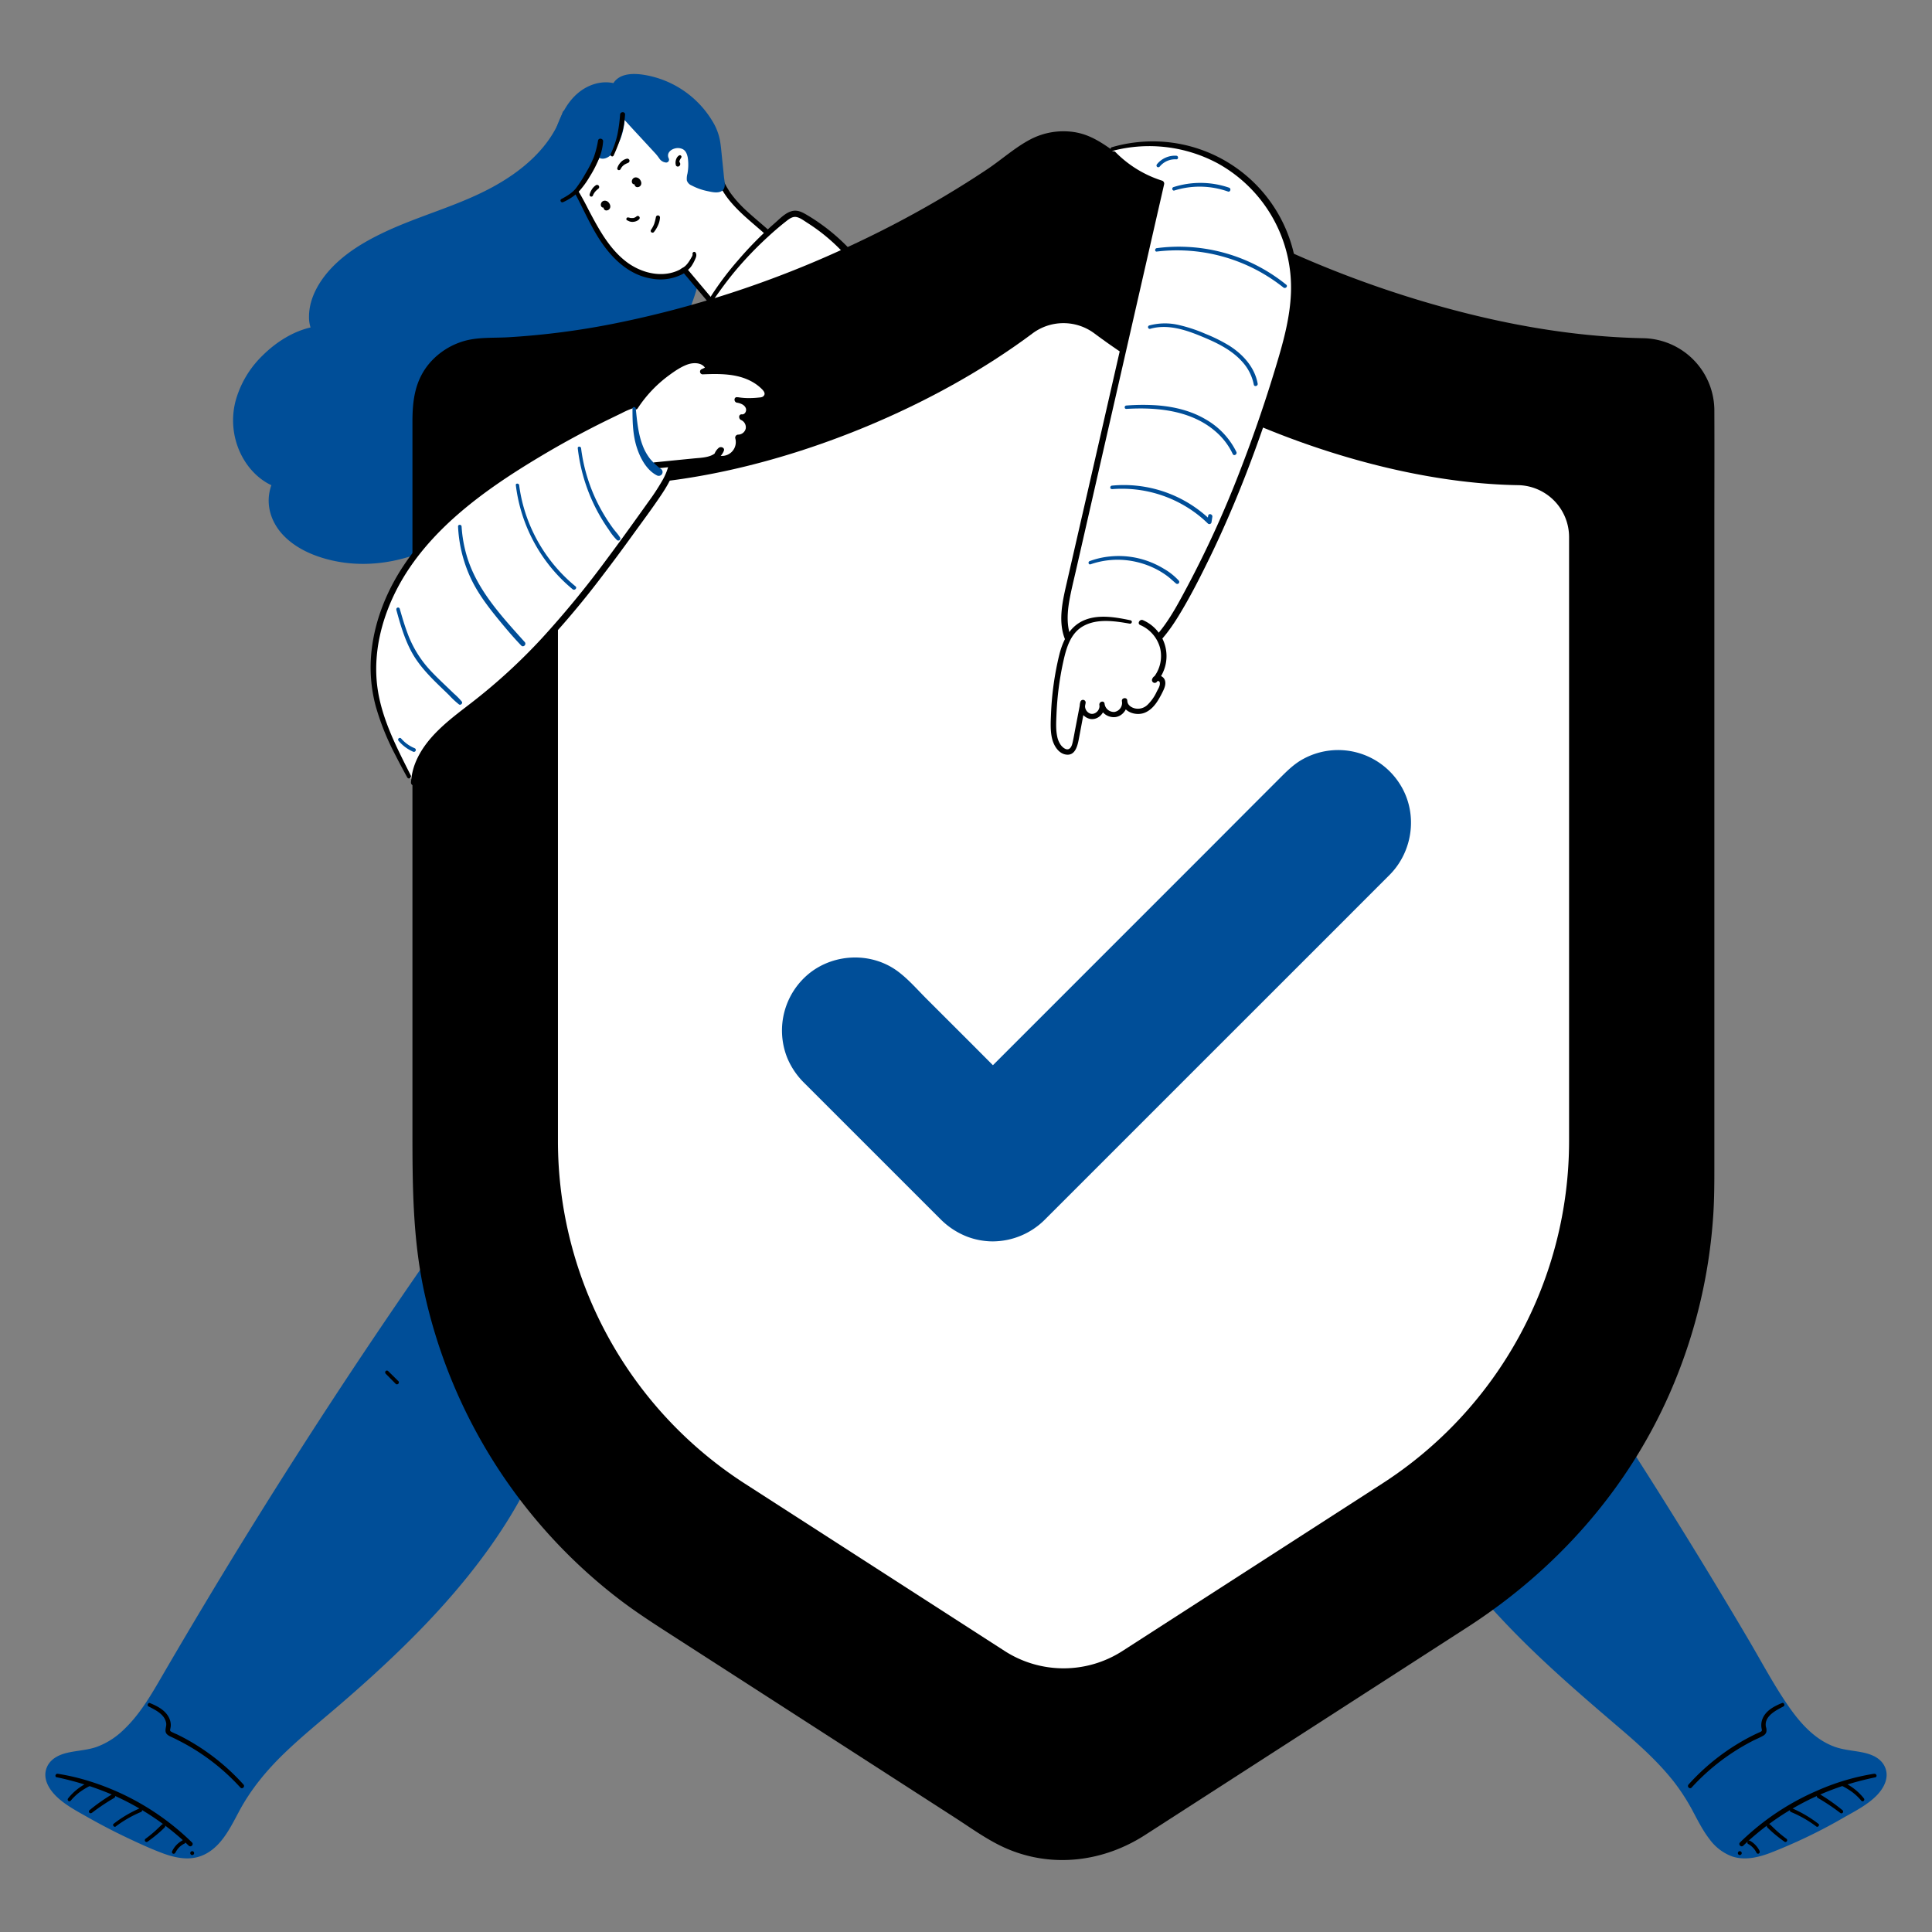 <svg viewBox="0 0 1000 1000" xmlns="http://www.w3.org/2000/svg"><rect x="0" y="0" width="1000" height="1000" fill="#808080" stroke="none"/><path d="M253.3 608.28Q162.4 734.93 84.17 870c-9.19 15.87-20.36 33.4-38.36 36.9-7.46 1.45-17.11 1.34-20.09 8.34-3.11 7.28 4.46 14.44 11.22 18.56a325.63 325.63 0 0 0 43.62 22.29c6.82 2.86 14.33 5.52 21.46 3.56 11.26-3.1 16.3-15.72 22-25.9 10.55-18.85 27.68-32.94 44.16-46.91 53.76-45.58 107.2-99.37 120.61-168.57" fill="#004e98" class="fill-18c4ff"></path><path d="M252.4 607.76q-25.87 35.93-50.76 72.56t-48.72 73.94q-23.76 37.17-46.43 75-11.43 19.05-22.6 38.26c-5.79 10-11.71 20.2-20.23 28.12A39.39 39.39 0 0 1 50 904.21c-5 1.74-10.33 1.85-15.44 3.1-4.53 1.1-8.88 3.39-10.52 8-1.94 5.48 1.37 10.85 5.2 14.56 4.77 4.6 10.91 7.74 16.63 11q9.52 5.37 19.4 10.09c6.33 3 12.75 6 19.35 8.43 6.15 2.23 13 3.65 19.39 1.28 10.07-3.75 15-14.26 19.74-23.12 6.12-11.43 14.26-21.26 23.58-30.23s19.32-17 29.06-25.4c9.44-8.14 18.72-16.46 27.72-25.08 18-17.19 34.9-35.57 49.33-55.86 14.09-19.79 25.8-41.48 32.82-64.81q2.58-8.58 4.3-17.38c.45-2.31-3.08-3.29-3.54-1-4.6 23.53-13.88 45.93-26.37 66.37-12.71 20.8-28.43 39.62-45.38 57.09-17.12 17.67-35.65 33.75-54.35 49.75-9.73 8.3-19.4 16.81-27.58 26.68A102.94 102.94 0 0 0 122.66 933c-2.61 4.67-4.91 9.51-7.82 14-2.75 4.25-6.21 8.34-11 10.4-6.31 2.74-13.22 1-19.35-1.33A276.08 276.08 0 0 1 46 937.38c-5.56-3.17-11.58-6.23-15.91-11.06-1.82-2-3.48-4.62-3.53-7.43a7.64 7.64 0 0 1 3.38-6.4c4-2.76 9.42-3 14-3.69a38.55 38.55 0 0 0 14.49-5.29c9.3-5.81 16.06-14.91 21.81-24 7.16-11.39 13.62-23.25 20.46-34.84q22.08-37.39 45.17-74.19t47.13-73q24-36 48.89-71.37 6.11-8.67 12.28-17.29c.78-1.09-1-2.13-1.8-1z" fill="#004e98" class="fill-18c4ff"></path><path d="M29.39 919.91a152.33 152.33 0 0 1 29 9.15 137 137 0 0 1 26.11 15.13 129.6 129.6 0 0 1 13.19 11.13c1.1 1.06 2.78-.61 1.68-1.68a132.22 132.22 0 0 0-52.58-31.53 111.38 111.38 0 0 0-16.9-4c-1.17-.18-1.72 1.57-.5 1.83z" fill="#000000" class="fill-000000"></path><path d="M36.56 932.07a29 29 0 0 1 4.56-4.37 36 36 0 0 1 5.45-3.32 1 1 0 0 0 .36-1.35 1 1 0 0 0-1.36-.36 28.78 28.78 0 0 0-10.28 8.13.93.93 0 0 0 0 1.27.91.91 0 0 0 1.27 0zM47.57 938.32a110.56 110.56 0 0 1 11.55-7.72 1.08 1.08 0 0 0-1.12-1.87A94.4 94.4 0 0 0 46.28 937a.91.91 0 0 0 0 1.28.93.93 0 0 0 1.29 0zM59.9 945.39a60 60 0 0 1 12.95-7.46 1 1 0 1 0-.77-1.83 61.56 61.56 0 0 0-13.27 7.9c-.79.62.28 2 1.09 1.41zM76.31 953.29q2.4-1.69 4.65-3.55a50.48 50.48 0 0 0 4.27-3.88 1 1 0 0 0-1.46-1.45c-1.35 1.29-2.67 2.61-4.08 3.84s-2.82 2.37-4.3 3.46a.94.94 0 0 0-.32 1.25.91.91 0 0 0 1.24.33zM90.7 959.1a11.72 11.72 0 0 1 .89-1.53l.24-.33c.15-.21-.11.14 0-.07L92 957c.19-.23.38-.45.59-.66s.4-.4.61-.59l.33-.28.16-.13c.21-.17-.15.11.07-.05a11 11 0 0 1 1.49-.94 1 1 0 1 0-1-1.64 12.18 12.18 0 0 0-5.13 5.47.91.91 0 0 0 .32 1.21.9.9 0 0 0 1.21-.31zM99.48 960.17a1 1 0 0 0 0-2 1 1 0 0 0 0 2zM76.9 883.24c3.66 1.93 8.35 4.06 9.11 8.64.32 1.92-1.15 4 .34 5.69a6.42 6.42 0 0 0 2.12 1.36c1.08.51 2.15 1 3.22 1.57a111.3 111.3 0 0 1 21.94 14.36 115 115 0 0 1 10.8 10.37c1 1.07 2.55-.51 1.58-1.58a113.36 113.36 0 0 0-20-17.55 112.19 112.19 0 0 0-11.37-6.87c-1-.53-2-1-3-1.52a31.83 31.83 0 0 1-3-1.38c-.65-.41-.65-.63-.52-1.36a13.72 13.72 0 0 0 .26-1.45 8.05 8.05 0 0 0-.34-3c-1.47-4.79-6.1-7.24-10.41-9-1-.42-1.69 1.25-.74 1.76z" fill="#000000" class="fill-000000"></path><path d="M746.7 608.28Q837.6 734.93 915.83 870c9.19 15.87 20.36 33.4 38.36 36.9 7.46 1.45 17.11 1.34 20.09 8.34 3.11 7.28-4.46 14.44-11.22 18.56a325.63 325.63 0 0 1-43.62 22.29c-6.82 2.86-14.33 5.52-21.46 3.56-11.26-3.1-16.3-15.72-22-25.9-10.55-18.85-27.68-32.94-44.16-46.91-53.76-45.58-107.2-99.37-120.61-168.57" fill="#004e98" class="fill-18c4ff"></path><path d="M745.8 608.81q25.26 35.33 49.55 71.32T843 752.78q23.2 36.51 45.47 73.61 11.18 18.63 22.07 37.4c5.89 10.14 11.53 20.58 19.29 29.45 7.13 8.15 15.89 14 26.71 15.63 4.56.71 10.11.94 13.92 3.85 5.07 3.88 2.8 10.08-.86 14-4.45 4.76-10.53 7.81-16.12 11q-9.36 5.32-19.07 10c-6.38 3.08-12.85 6.12-19.5 8.57-6.11 2.25-13 3.82-19.17.92-9.52-4.48-13.66-15.88-18.5-24.47-6.24-11.06-14.81-20.61-24-29.28s-19.06-16.6-28.6-24.87c-9.28-8-18.4-16.27-27.25-24.78-17.65-17-34.31-35.11-48.44-55.14-13.74-19.47-24.93-40.81-31.72-63.71q-2.5-8.46-4.18-17.12c-.46-2.32-4-1.34-3.54 1 4.69 24 14.46 46.53 27.22 67.28 13 21.08 29 40.19 46.2 57.88 17.53 18 36.51 34.3 55.57 50.6 9.94 8.49 19.75 17.3 27.87 27.6a106.53 106.53 0 0 1 10.12 15.8c2.54 4.77 5 9.63 8.34 13.93a25.32 25.32 0 0 0 11.6 8.91c6.45 2.22 13.37.64 19.56-1.67a274.33 274.33 0 0 0 38.71-18.62c5.69-3.22 11.79-6.35 16.45-11 3.81-3.82 6.81-9.22 4.62-14.64-1.83-4.52-6.29-6.62-10.78-7.66-5.14-1.18-10.45-1.33-15.45-3.15-10.57-3.84-18.34-12.9-24.48-21.94-7.49-11-13.76-22.88-20.53-34.33q-22.42-38-45.91-75.32t-48.21-74.27q-24.63-36.8-50.27-72.9-6.24-8.79-12.54-17.53c-.78-1.08-2.58 0-1.8 1z" fill="#004e98" class="fill-18c4ff"></path><path d="M970.11 918.08a119 119 0 0 0-29.59 8.78 131.6 131.6 0 0 0-26.79 15.53 134.89 134.89 0 0 0-13.1 11.25c-1.09 1.07.58 2.74 1.68 1.68a136.63 136.63 0 0 1 51.71-31 164.58 164.58 0 0 1 16.59-4.37c1.22-.26.68-2-.5-1.83z" fill="#000000" class="fill-000000"></path><path d="M964.71 930.8a28.78 28.78 0 0 0-10.28-8.13 1 1 0 0 0-1.36.36 1 1 0 0 0 .36 1.35 36 36 0 0 1 5.45 3.32 29 29 0 0 1 4.56 4.37.91.91 0 0 0 1.27 0 .93.93 0 0 0 0-1.27zM953.72 937a94.4 94.4 0 0 0-11.72-8.27 1.08 1.08 0 0 0-1.09 1.87 110.56 110.56 0 0 1 11.55 7.72.93.93 0 0 0 1.29 0 .91.91 0 0 0 0-1.28zM941.19 944a61.56 61.56 0 0 0-13.27-7.88 1 1 0 1 0-.77 1.83 60 60 0 0 1 13 7.46c.8.61 1.89-.79 1.09-1.41zM924.61 951.71c-1.48-1.09-2.92-2.25-4.3-3.46s-2.73-2.55-4.08-3.84a1 1 0 0 0-1.46 1.45 52.24 52.24 0 0 0 4.27 3.88q2.25 1.86 4.65 3.55a.91.91 0 0 0 1.24-.33.94.94 0 0 0-.32-1.25zM910.83 958.2a12.18 12.18 0 0 0-5.13-5.47 1 1 0 0 0-1 1.64 11 11 0 0 1 1.49.94c.14.1-.05 0 0 0l.15.13c.12.09.23.19.34.29s.44.4.64.61.39.41.57.63l.15.18.26.36a11.09 11.09 0 0 1 .89 1.53.88.88 0 0 0 1.21.31.92.92 0 0 0 .32-1.21zM900.52 960.17a1 1 0 0 0 0-2 1 1 0 0 0 0 2zM922.36 881.48c-3.86 1.6-8 3.68-9.86 7.64a9 9 0 0 0-.63 5.85c.12.6.2.87-.37 1.27a8.3 8.3 0 0 1-1.2.58c-1.09.49-2.17 1-3.24 1.54A112.95 112.95 0 0 0 874 923.65c-1 1.07.61 2.65 1.58 1.58a112.49 112.49 0 0 1 20-17.29 113.65 113.65 0 0 1 11.25-6.68c1.88-1 3.93-1.76 5.76-2.84a3.47 3.47 0 0 0 1.64-1.82 5.18 5.18 0 0 0-.2-2.81c-1-5.49 5.18-8.49 9.09-10.55.94-.5.28-2.19-.74-1.76z" fill="#000000" class="fill-000000"></path><path d="M292.1 58.22c-6.06 21-25.49 35.31-45.36 44.35s-41.47 14.5-60 26.11c-10.34 6.51-19.88 15.39-23.68 27-1.51 4.62-2 9.75-.36 14.31s5.94 8.36 10.8 8.5c3 .09 6.51-2.76 5-5.28a4.75 4.75 0 0 0-2.78-1.75c-9.63-3-20.18.5-28.68 5.92-12.91 8.24-23.07 21.75-24.51 37s7.37 31.66 21.91 36.49c3.21 1.07 7 1.48 9.72-.59s2.52-7.32-.77-8.11a5.83 5.83 0 0 0-4.07.88c-8.36 4.62-10.63 16.5-6.67 25.19s12.57 14.46 21.53 17.76c16 5.89 34 5.25 50.06-.43s30.17-16.16 41.4-29c8.81-10 16.25-23.65 12-36.29-2.41-.25-4.08 2.85-3.28 5.14s3.15 3.66 5.45 4.41c8.87 2.92 18.62-.71 26.41-5.86a71.56 71.56 0 0 0 31-49.53c-1.76 4.6 3.77 9.35 8.64 8.67s8.55-4.7 11.35-8.75c11.87-17.2 15.68-38.66 17.27-59.49 1.2-15.71 1.12-32.36-6.63-46.07s-25.53-22.9-39.78-16.18" fill="#004e98" class="fill-18c4ff"></path><path d="M291.27 58c-5.69 17.68-20.58 30.29-36.44 38.89-18.38 10-39 15-57.71 24.16-9 4.39-17.73 9.7-24.78 16.87-6.69 6.8-12.35 16-12.39 25.83a17.13 17.13 0 0 0 5.34 13c3.23 2.88 8.25 4.75 12.27 2.34a5.65 5.65 0 0 0 3.06-4.82c-.12-2.49-2.3-3.86-4.44-4.53a29.32 29.32 0 0 0-15.08-.33c-9.55 2.11-18.34 7.79-25.21 14.62a51.77 51.77 0 0 0-14 23.67 39.8 39.8 0 0 0 2 25.63c3.3 7.66 9.2 14.46 16.87 17.95 4 1.84 9.1 3.3 13.3 1.07a7.1 7.1 0 0 0 2.94-9.45c-2.53-4.45-8-2.17-11 .33a19.13 19.13 0 0 0-6.16 9.94c-2.26 8.51.58 17.13 6.44 23.49 6.59 7.14 16.1 11.24 25.41 13.38 20.86 4.8 42.85-.2 60.84-11.37a108.43 108.43 0 0 0 22.73-19c6.7-7.32 12.9-16 14.79-26a27.53 27.53 0 0 0-.74-13.84 1.78 1.78 0 0 0-1.66-1.26c-3.29-.15-5.52 3.23-5.15 6.27.44 3.6 3.91 5.72 7.06 6.72 7.51 2.39 15.6.33 22.42-3.12 12.82-6.49 23.29-18 29.73-30.73a72.14 72.14 0 0 0 7.2-22.8 1.72 1.72 0 0 0-3.31-.92c-2 5.79 4.15 11.14 9.63 10.93 6.56-.26 11.17-6.05 14.48-11.07 7.53-11.45 11.72-24.78 14.09-38.19 1.19-6.74 2-13.54 2.5-20.36a141.71 141.71 0 0 0 .36-21c-.89-12.88-4.61-26.23-14.24-35.37-9.3-8.82-23.08-13.45-35.21-7.84-2.1 1-.27 4.07 1.81 3.1 9.34-4.32 20.36-1 28.11 5 9.37 7.29 13.84 18.58 15.39 30.07 1.68 12.49.55 25.46-1 37.9S357 152 351.58 163.32a78.29 78.29 0 0 1-5.19 9.13 25.45 25.45 0 0 1-6.32 7.11c-2.35 1.63-5.23 2.56-7.95 1.27-2.25-1.07-4.15-3.33-3.27-5.9l-3.31-.92A69.83 69.83 0 0 1 311 208.07 69.12 69.12 0 0 1 297.52 221c-5.42 3.9-11.69 7.29-18.43 8-3.45.38-7.38.14-10.5-1.52-1.23-.65-2.71-1.73-2.76-3.26 0-1.06.6-2.29 1.76-2.24l-1.66-1.26c2.89 8.77-.09 17.82-4.71 25.41-4.75 7.87-11.32 14.63-18.22 20.56-14.31 12.25-32.14 20.62-51.12 21.59a67.75 67.75 0 0 1-28.83-4.6c-7.7-3.11-15.08-8.31-18.72-16-2.91-6.16-2.46-14.52 2-19.88 1.21-1.45 6.45-6.29 7.78-2.88a3.79 3.79 0 0 1-.52 3.49c-1.12 1.45-3.32 1.65-5 1.54-3.76-.24-7.53-2.19-10.56-4.32a30.6 30.6 0 0 1-7.79-8.09 36.06 36.06 0 0 1-6-21.79c.9-17.09 13.69-32.16 28.53-39.58a36.54 36.54 0 0 1 13.18-4 25.16 25.16 0 0 1 6.93.32c1 .2 4.43.62 4.28 2.1s-2.74 2.16-3.93 2.08a9.28 9.28 0 0 1-5.12-2.18c-3.55-2.93-4.8-7.44-4.56-11.9.47-8.74 5.83-16.83 11.85-22.84 6.53-6.5 14.5-11.36 22.69-15.46 17.28-8.65 36.1-13.72 53.4-22.34 14.77-7.36 29-17.72 37.11-32.47a49.1 49.1 0 0 0 4.39-11.09.86.86 0 0 0-1.66-.45z" fill="#004e98" class="fill-18c4ff"></path><path d="M293.48 91.33c5.57 8 9.43 17.06 14.16 25.6s10.6 16.81 18.94 21.88 19.58 6.31 27.7.9l16.56 19.69a81.51 81.51 0 0 0 33.94-25.65 5 5 0 0 0 1.31-2.73 5 5 0 0 0-1.61-3.32c-10.09-11.62-25-19.47-31.33-33.49-3.16-7-4.89-14.29-8.74-21-6.11-10.66-15.15-19.79-27.17-23.35C314.76 43.2 279.58 58 291 86.52" fill="#ffffff" class="fill-ffffff"></path><path d="M292.72 91.78c7 10.51 11.2 22.63 18.25 33.14 6.2 9.26 14.87 17.46 26.26 19.29A25 25 0 0 0 355 140.9l-1.67-.22 16.56 19.69a1.34 1.34 0 0 0 1.34.36 84 84 0 0 0 23.27-14.14A82 82 0 0 0 404 137c1.32-1.6 3.2-3.42 3.47-5.57s-1.24-3.87-2.59-5.38c-5.62-6.27-12.4-11.32-18.54-17a61.28 61.28 0 0 1-8.34-9.29 52.14 52.14 0 0 1-6-12.26 110.3 110.3 0 0 0-5.66-13.79A62 62 0 0 0 359 63a45.54 45.54 0 0 0-20.28-14.17c-11.59-3.81-25.29-2.07-35.91 3.76a30.63 30.63 0 0 0-12.41 11.86 24.63 24.63 0 0 0-2.12 17.35 36 36 0 0 0 1.61 5c.55 1.38 2.83.78 2.27-.63-2.19-5.54-2.94-11.64-.93-17.35a25.15 25.15 0 0 1 9.85-12.08A44.39 44.39 0 0 1 334 50.45c16.24 3.36 27.64 17.4 33.27 32.25 1.66 4.37 3.08 8.85 5.13 13.06a43.83 43.83 0 0 0 6.51 9.57c5.22 6 11.57 10.83 17.44 16.14 1.5 1.35 3 2.73 4.38 4.17s3.07 2.79 3.82 4.48-1.83 4.11-2.9 5.37a78.99 78.99 0 0 1-4.29 4.68 80.39 80.39 0 0 1-21 15.26q-2.87 1.44-5.83 2.64l1.34.36-16.57-19.69a1.36 1.36 0 0 0-1.66-.21c-9.14 5.95-21.09 3.28-29.33-2.95-9-6.83-14.48-17.14-19.66-26.94a158.09 158.09 0 0 0-10.35-17.76c-.65-.91-2.17-.06-1.53.9z" fill="#000000" class="fill-000000"></path><path d="M365.09 159.72a186 186 0 0 1 40.7-46.26c1.69-1.37 3.58-2.78 5.75-2.78a9.5 9.5 0 0 1 4.66 1.69 102.37 102.37 0 0 1 19.72 15.26c3.45 3.41 6.78 7.25 7.95 12S443.4 150 439 152.11" fill="#ffffff" class="fill-ffffff"></path><path d="M365.88 160.18c4.68-6.83 9.39-13.61 14.73-20a186.16 186.16 0 0 1 17.07-17.78c3-2.77 6.16-5.47 9.39-8 1.42-1.12 3.16-2.41 5.07-2.08s3.84 1.8 5.49 2.86A95.87 95.87 0 0 1 437 131.33c2.66 2.95 5.27 6.61 5.45 10.72.14 3.35-1.17 6.91-4.22 8.6-1.94 1.07-.24 3.8 1.7 2.91a10.93 10.93 0 0 0 5.95-8.34 16.63 16.63 0 0 0-2.37-11.29c-2.28-3.84-5.57-7-8.84-10.05a99.81 99.81 0 0 0-10.81-8.64q-2.83-2-5.81-3.75c-1.86-1.11-3.83-2.3-6.05-2.43-4.3-.24-7.92 3.77-10.9 6.36a186.46 186.46 0 0 0-19 19.2 155.38 155.38 0 0 0-17.72 24.64.91.91 0 0 0 1.58.92z" fill="#000000" class="fill-000000"></path><path d="M850.78 177.6c-49-.83-107.81-13.29-167.57-37.8-42.87-17.58-81-39.22-112.26-62.55a34.23 34.23 0 0 0-41 0c-31.25 23.33-69.39 45-112.26 62.55-59.76 24.51-118.53 37-167.57 37.8A34.37 34.37 0 0 0 216 211.83v399.65a269.65 269.65 0 0 0 123.58 226.64l171.88 110.76a71.94 71.94 0 0 0 78 0L761.3 838.12a269.65 269.65 0 0 0 123.57-226.64V211.83a34.37 34.37 0 0 0-34.09-34.23z" fill="#000000" class="fill-000000"></path><path d="M850.78 175.06c-37.76-.71-75.24-7.68-111.43-18.24a555.26 555.26 0 0 1-114-47.58 479 479 0 0 1-47.47-30c-7-5-13.44-9.65-22.19-10.92a37 37 0 0 0-22.42 3.86c-7.78 4.09-14.71 10.32-22 15.24Q499.91 95 488.11 102a538.54 538.54 0 0 1-52.17 27.15 536.45 536.45 0 0 1-118.79 38.48 400.82 400.82 0 0 1-54.36 6.95c-7.77.43-15.86-.19-23.37 2.17a37.36 37.36 0 0 0-16.78 10.86c-7.85 9-9.16 19.5-9.16 30.7v366.94c0 27.68.1 55 5.84 82.29a273.75 273.75 0 0 0 101.15 160.23c9.85 7.53 20.3 14.12 30.7 20.83l43.59 28.08 99.56 64.17c8.76 5.64 17.52 12.08 27.15 16.15 23.64 10 49.84 6.56 71.16-7.17l81.81-52.73 85-54.8c45.75-29.49 82.56-70.71 104.62-120.69a273.56 273.56 0 0 0 22.74-93c.57-8.87.55-17.74.55-26.62V274.27c0-20.45.08-40.9 0-61.35a37.52 37.52 0 0 0-36.62-37.86c-3.27-.11-3.26 5 0 5.07 16 .54 29.91 12.43 31.41 28.66.19 2 .14 4 .14 6v357.66c0 20 .74 40.22-.82 60.15a268.58 268.58 0 0 1-81.35 171.61c-23.83 22.87-52.4 39.62-80 57.41l-102.36 66-28.2 18.18c-23.57 15.15-53 16-76.85.93-22.22-14.06-44.21-28.49-66.32-42.73l-94.66-61c-11.23-7.24-22.42-14.44-32.87-22.81a268.19 268.19 0 0 1-63.34-73c-25-42.45-37-90.43-37-139.53V212.55A32.08 32.08 0 0 1 229 188.38a32.92 32.92 0 0 1 21.08-8.25c8.37-.28 16.71-.61 25.06-1.36a435.14 435.14 0 0 0 53.86-8.41 550.06 550.06 0 0 0 113.89-38.84 533.2 533.2 0 0 0 51-27.06q12-7.23 23.5-15.13c7.07-4.86 14-11.45 22.11-14.42a31.88 31.88 0 0 1 25.55 1.62c7.57 4 14.32 10 21.4 14.83a501.65 501.65 0 0 0 48.66 28.9 561.68 561.68 0 0 0 112.22 44.08c33.69 9.16 68.48 15.13 103.44 15.79 3.23.06 3.23-5.01.01-5.07z" fill="#000000" class="fill-000000"></path><path d="M785.42 251.11c-38.37-.65-84.35-10.4-131.1-29.57-33.54-13.76-63.38-30.69-87.83-48.94a26.79 26.79 0 0 0-32.1 0c-24.45 18.25-54.29 35.18-87.83 48.94-46.75 19.17-92.73 28.92-131.1 29.57a26.9 26.9 0 0 0-26.67 26.78v312.67a211 211 0 0 0 96.68 177.32L520 854.54a56.28 56.28 0 0 0 61 0l134.47-86.66a211 211 0 0 0 96.68-177.32V277.89a26.9 26.9 0 0 0-26.73-26.78z" fill="#ffffff" class="fill-ffffff"></path><g fill="#004e98" class="fill-18c4ff"><path d="M513.93 640A35.17 35.17 0 0 1 489 629.68l-71.47-71.47a35.26 35.26 0 1 1 49.86-49.86l46.54 46.54 153.8-153.79a35.25 35.25 0 0 1 49.85 49.9L538.86 629.68A35.17 35.17 0 0 1 513.93 640z"></path><path d="M513.93 637.47a33.07 33.07 0 0 1-23.14-9.59l-2.55-2.55-16-16-22.94-22.94-20.69-20.69c-3.08-3.08-6.17-6.14-9.24-9.24A32.74 32.74 0 0 1 454.86 503c7.21 2.91 12.26 8.7 17.62 14l21.84 21.85 16.94 16.93.88.88a2.57 2.57 0 0 0 3.58 0l6.07-6.06 16-16 22.94-22.95 26.58-26.58 27.29-27.28 24.65-24.65 19.08-19.08 10.23-10.23a38.53 38.53 0 0 1 5.79-4.95 32.72 32.72 0 0 1 41.26 50.44l-2.28 2.28-11.55 11.55-19 19-24.14 24.14-26.81 26.81-27.26 27.26-25.5 25.5-21.31 21.31L543 621.92c-2 2-3.95 4-5.94 5.94a33.1 33.1 0 0 1-23.16 9.61c-3.26 0-3.27 5.09 0 5.07a38.34 38.34 0 0 0 26.73-11.08l1.64-1.64 10.64-10.64 18.55-18.55 23.93-23.93 27-27 27.72-27.7 26-26 21.73-21.73L713 459.09c2.1-2.1 4.21-4.19 6.3-6.3 12.31-12.42 14.71-32.28 5.19-47.08a37.78 37.78 0 0 0-49.82-12.94c-5.05 2.7-8.88 6.66-12.86 10.63L647.22 418 625 440.28l-26.51 26.51-27.7 27.7-25.5 25.51-20.1 20.1-11.54 11.54-1.51 1.51h3.58l-12.92-12.97L479.59 517c-4.78-4.78-9.42-10.17-14.88-14.22-13.37-9.93-32.37-9.44-45.44.72a38.06 38.06 0 0 0-11.77 44.1 39.43 39.43 0 0 0 8.67 12.83l4.42 4.42 18.81 18.81 23.75 23.74 19 19 4.58 4.57a39.66 39.66 0 0 0 14 9.17 38 38 0 0 0 13.27 2.41c3.19.01 3.2-5.06-.07-5.08zM320.46 49.05a32.34 32.34 0 0 1-3.66 28.37 8.45 8.45 0 0 1-2.8 2.85 3.51 3.51 0 0 1-3.8-.1c-1.8-1.44-1-4.3-.1-6.42.82 3.88-1.19 7.75-3.28 11.13-3.15 5.1-6.69 10.06-11.36 13.82a7.47 7.47 0 0 1-3.86 1.91 5.53 5.53 0 0 1-4.94-2.9 13.16 13.16 0 0 1-1.48-5.8c-.58-8 1-16 3.44-23.54 2.16-6.67 5.15-13.3 10.22-18.15s12.56-7.65 19.28-5.62a8.81 8.81 0 0 1 5.76-4.47 19.34 19.34 0 0 1 7.47-.24 49.6 49.6 0 0 1 36 23.62 30 30 0 0 1 3.14 7 42.29 42.29 0 0 1 1.25 7.6l1.81 17.2a3.17 3.17 0 0 1-.13 1.68c-.51 1.07-2 1.22-3.15 1.14a29.25 29.25 0 0 1-11.8-3.4 3 3 0 0 1-1.47-1.38 3.56 3.56 0 0 1 0-1.86c.66-4 1.28-8.72-.28-12.62-2.81-7-15.26-3.07-11.82 3.84-2.41-.46-2-1.45-3.63-3.25L326.6 63.53c-2.32-2.52-4.7-5.15-5.74-8.4"></path><path d="M319.64 49.28a32.33 32.33 0 0 1-.2 20.12c-1.05 3.06-2.61 6.53-4.92 8.86-.91.9-3.11 2-3.87.31-.54-1.22.18-3 .66-4.12l-2.54-.33c.66 3.62-1.31 7.08-3.15 10a67.49 67.49 0 0 1-6 8.45 39.78 39.78 0 0 1-3.54 3.69c-1.15 1-2.53 2.41-4.09 2.79-3.78.93-5.12-4-5.37-6.76-.67-7.53.69-15.09 2.88-22.26 1.94-6.36 4.55-12.79 9.13-17.74 4.77-5.16 12.1-8.49 19.12-6.44a1.36 1.36 0 0 0 1.52-.62c2.64-5.18 9.51-4.51 14.3-3.62a47.47 47.47 0 0 1 13.15 4.54 48.15 48.15 0 0 1 20.18 19.72c2.87 5.36 3.2 11.2 3.83 17.13.33 3.12.64 6.23 1 9.34l.24 2c0 .39.4 1.79.07 2.14-.59.63-2.6.18-3.31.1a27.12 27.12 0 0 1-8-2.27c-.93-.43-2.52-.86-2.48-2 0-1.34.44-2.74.59-4.08.47-4.1.6-9.8-2.92-12.69a8.76 8.76 0 0 0-9.56-.6 6.29 6.29 0 0 0-2.78 8.57l1.64-2.14a2.15 2.15 0 0 1-1.71-1.21A24.23 24.23 0 0 0 341 77l-7-7.61-6.77-7.39c-2-2.18-4-4.45-5-7.29-.61-1.78-3.43-1-2.83.77a23.11 23.11 0 0 0 5 7.85c2.44 2.74 4.95 5.41 7.44 8.1l7.67 8.31a32.45 32.45 0 0 1 2 2.64 4.65 4.65 0 0 0 2.91 1.7 1.48 1.48 0 0 0 1.72-2.08c-1.25-2.63.89-4.61 3.33-5.19a5.77 5.77 0 0 1 3.9.39c1.65.86 2.25 2.57 2.6 4.3a24.56 24.56 0 0 1-.16 8.42 9.72 9.72 0 0 0-.3 3.47A4.19 4.19 0 0 0 358 96a30.58 30.58 0 0 0 8 2.88c2.26.48 5.46 1.3 7.58 0 2.44-1.51 1.33-5.23 1.12-7.54-.31-3.28-.67-6.56-1-9.83-.31-2.94-.53-5.9-1.05-8.8a29.15 29.15 0 0 0-3-8.44 50.81 50.81 0 0 0-36.75-25.6c-5.67-.83-12.94-.69-15.89 5.23l1.53-.62c-7.1-2-14.66.63-20 5.43-5.69 5.1-8.92 12.37-11.24 19.5-2.62 8.11-4.44 17-3.26 25.59.48 3.5 2.33 7.36 6.15 8.1s7.09-2.62 9.5-5.1a61.89 61.89 0 0 0 8.08-10.69c2.41-3.86 4.61-8.07 3.75-12.75a1.4 1.4 0 0 0-2.54-.33c-1.05 2.46-2.08 5.86.23 8 2.66 2.45 6.24.42 8.06-2a32.4 32.4 0 0 0 6.07-19 31.7 31.7 0 0 0-2-11.24c-.38-1-2-.62-1.65.45z"></path></g><path d="M351.51 80.46a3.62 3.62 0 0 0-1.06 1 5.21 5.21 0 0 0-.64 4 1 1 0 0 0 .48.62 1.17 1.17 0 0 0 .8.11 1.29 1.29 0 0 0 1-1.34 1.37 1.37 0 0 0-.37-.9 1.3 1.3 0 0 0-.88-.39 1 1 0 0 0-.7.29 1 1 0 0 0-.27.57 1 1 0 0 0 .71 1.08.73.73 0 0 1-.58-.5v-.3c0 .09 0 0 .07-.17s.16-.2.09-.13c.4-.18.51-.25.33-.2l1.28.72a4.48 4.48 0 0 1-.11-.5v.06-.12a2.18 2.18 0 0 1 0-.25 4.67 4.67 0 0 1 0-.52v.06-.12l.06-.27c0-.08 0-.16.07-.23s.11-.21.1-.26-.09.19 0 .06a1.17 1.17 0 0 0 .05-.11c0-.08.08-.16.13-.24a8.33 8.33 0 0 1 .55-.9.83.83 0 0 0-.13-1 .85.85 0 0 0-1-.13zM291.48 104.62a28.34 28.34 0 0 0 7.95-5.28 46.14 46.14 0 0 0 5.85-8 56.7 56.7 0 0 0 4.51-8.68 27.67 27.67 0 0 0 2.38-9.57c0-1.47-2.32-1.86-2.62-.36a49.65 49.65 0 0 1-2.26 8.8 60.09 60.09 0 0 1-4.23 8.26 66.16 66.16 0 0 1-5.06 7.8c-2 2.42-4.76 4-7.45 5.44-1 .58-.12 2.12.94 1.59zM317.61 80.49a75.16 75.16 0 0 0 3.92-10.29 44.36 44.36 0 0 0 2-10.9c.09-1.65-2.44-1.63-2.57 0a82.25 82.25 0 0 1-1.39 10.37 45.63 45.63 0 0 1-3.48 10c-.46 1 1 1.86 1.48.86zM313.21 106.53v.24c0-.12.05-.23.05-.36a2.5 2.5 0 0 0-.07-.41v.29a.43.43 0 0 1 0-.16v.29a1.21 1.21 0 0 1 0-.18l-.11.27a.72.72 0 0 1 .12-.21l-.18.24a.9.9 0 0 1 .19-.2l-.24.19a1.48 1.48 0 0 1 .21-.13l-.3.13.4-.16-.31.13.22-.06h-.34.19-.34a1.11 1.11 0 0 1 .3.08l-.32-.13a.92.92 0 0 1 .27.16l-.27-.21a1.64 1.64 0 0 1 .3.29l-.21-.27a2.87 2.87 0 0 1 .28.48l-.14-.33a2.39 2.39 0 0 1 .15.54l-.05-.38a1.93 1.93 0 0 1 0 .34l.05-.39a1 1 0 0 1-.05.18l.14-.34-.06.1.23-.29-.11.1.29-.23a.27.27 0 0 1-.1.06l.34-.14h-.14.39-.09.39-.44a1.09 1.09 0 0 0-.56.12l-.22.11a1.3 1.3 0 0 0-.67 1.16 1.48 1.48 0 0 0 1.11 1.44 1.53 1.53 0 0 0 .67 0 1.78 1.78 0 0 0 .5-.14 1.58 1.58 0 0 0 .42-.24 1.31 1.31 0 0 0 .25-.22 2.82 2.82 0 0 0 .29-.39 2.72 2.72 0 0 0 .19-.5 2.32 2.32 0 0 0 0-1.08 3.76 3.76 0 0 0-.25-.69 3.66 3.66 0 0 0-.57-.84 2.61 2.61 0 0 0-.78-.62 2.45 2.45 0 0 0-1.24-.3 2.1 2.1 0 0 0-1.33.53 2.36 2.36 0 0 0-.58.94 2.72 2.72 0 0 0-.1.57 1.75 1.75 0 0 0 .44 1.21 1.15 1.15 0 0 0 1.11.29l.22-.09a.79.79 0 0 0 .25-.23 1 1 0 0 0 .2-.56zM329.26 94.47v.25-.36a2.33 2.33 0 0 0-.07-.41v.28a.43.43 0 0 1 0-.16v.3a.78.78 0 0 1 .05-.18l-.11.27a.72.72 0 0 1 .12-.21l-.18.23a.86.86 0 0 1 .19-.19l-.25.19.22-.13-.3.13.4-.17-.31.13a.9.9 0 0 1 .22-.06h-.34.19-.35a1.09 1.09 0 0 1 .31.08l-.32-.14a1.75 1.75 0 0 1 .27.16l-.27-.21a2.13 2.13 0 0 1 .3.3l-.22-.28a2.43 2.43 0 0 1 .29.49l-.14-.33a2.39 2.39 0 0 1 .15.54l-.05-.38a1.82 1.82 0 0 1 0 .33l.05-.38a1.21 1.21 0 0 1-.05.18l.14-.35-.06.1.22-.29a.52.52 0 0 1-.1.11l.29-.23-.1.06.34-.14a.58.58 0 0 1-.14 0h.39a.14.14 0 0 1-.09 0l.38.06h-.05l-.38-.06a1.18 1.18 0 0 0-.56.13l-.23.1a1.33 1.33 0 0 0-.66 1.17 1.49 1.49 0 0 0 1.11 1.44 1.39 1.39 0 0 0 .67 0 1.48 1.48 0 0 0 .5-.13 1.51 1.51 0 0 0 .42-.25 2.52 2.52 0 0 0 .25-.21 2.14 2.14 0 0 0 .28-.39 2.25 2.25 0 0 0 .2-.51 2.46 2.46 0 0 0 0-1.08 3.29 3.29 0 0 0-.26-.68 3.16 3.16 0 0 0-.56-.84 2.61 2.61 0 0 0-.78-.62 2.56 2.56 0 0 0-1.24-.31 2 2 0 0 0-1.33.54 2.32 2.32 0 0 0-.58.93 2.28 2.28 0 0 0-.1.57 1.7 1.7 0 0 0 .07.55 1.58 1.58 0 0 0 .37.67 1.15 1.15 0 0 0 1.11.29l.22-.09a.72.72 0 0 0 .25-.24 1 1 0 0 0 .2-.55zM324.76 114.05a4.49 4.49 0 0 0 3 .78 5.39 5.39 0 0 0 1.54-.35 3.88 3.88 0 0 0 1.52-1 1 1 0 0 0 .08-1.32 1 1 0 0 0-1.29-.25 3 3 0 0 0-.4.31c-.11.09.14-.1 0 0l-.12.08a6.22 6.22 0 0 1-.56.32c-.12.06.17-.07 0 0l-.16.06c-.09 0-.19.06-.28.09l-.31.08h-.14a1.46 1.46 0 0 0-.29 0h-.64c-.15 0 0 0 0 0h-.14c-.21 0-.42-.07-.63-.13l-.27-.08h-.19a.87.87 0 0 0-1.17.3.89.89 0 0 0 .31 1.18zM338.42 120.17a14.92 14.92 0 0 0 2.13-3.47 11.26 11.26 0 0 0 1.06-4.13 1.07 1.07 0 0 0-2.1-.29 24.61 24.61 0 0 1-.9 3.6 14.29 14.29 0 0 1-1.68 3.14.93.93 0 0 0 .24 1.22 1 1 0 0 0 1.25-.07zM358.46 131.48c.19.68-.47 1.58-.78 2.14a22.44 22.44 0 0 1-1.44 2.28 11.59 11.59 0 0 1-1.59 1.81 11.19 11.19 0 0 1-2 1.35 1.23 1.23 0 0 0-.49 1.52 1.19 1.19 0 0 0 1.43.7 10.4 10.4 0 0 0 4.78-4.31 20.91 20.91 0 0 0 1.4-2.7c.49-1.11 1-2.3.31-3.46a.87.87 0 0 0-1.59.67zM306.87 101.19l.07-.16c0-.11-.1.21 0 0l.12-.27q.13-.27.3-.54a6.37 6.37 0 0 1 .35-.55l.17-.24c.07-.1-.14.18 0 0l.1-.12a8.94 8.94 0 0 1 .85-.89c.15-.14.3-.28.46-.41l.13-.11.16-.13.25-.21a1.1 1.1 0 0 0 .08-1.44 1.09 1.09 0 0 0-1.41-.28 6.92 6.92 0 0 0-2.15 2.19 9.14 9.14 0 0 0-1.16 2.59.91.91 0 0 0 .63 1.12.93.93 0 0 0 1.12-.63zM321.12 87.74a7.51 7.51 0 0 1 .73-1.26c.12-.17-.12.14 0 0l.12-.15c.08-.09.16-.19.25-.28s.35-.34.54-.5a.58.58 0 0 0 .12-.1c-.17.21-.09.07 0 0l.31-.22c.21-.13.42-.24.64-.36l.31-.16.17-.08c.21-.1-.26.1 0 0l.57-.23h-.07l.21-.08a1.14 1.14 0 0 0 .78-1.38 1.16 1.16 0 0 0-1.38-.79 6.07 6.07 0 0 0-3.13 1.85 7.51 7.51 0 0 0-1.78 3 .88.88 0 0 0 .51 1 .87.87 0 0 0 1.1-.36z" fill="#000000" class="fill-000000"></path><path d="M211.69 401.86c-7.49-14.21-15.09-28.75-17.55-44.61-3.73-24 4.92-48.71 19.32-68.24s34.13-34.49 54.59-47.55a463.57 463.57 0 0 1 56-30.52c2.46-1.14 5.15-2.27 7.81-1.73 3 .61 5.07 3.12 7 5.47 4.17 5.2 8.48 10.73 9.52 17.32 1.56 9.86-4.53 19.14-10.32 27.27-26.8 37.59-54.14 75.76-90.67 104-14.51 11.21-31.92 23.39-33 41.69" fill="#ffffff" class="fill-ffffff"></path><path d="M212.6 401.33c-7.9-15.67-16.33-31.71-17.67-49.53-1.23-16.52 3.21-33 10.88-47.59 7.79-14.78 19-27.41 31.56-38.3 12.94-11.2 27.33-20.67 42-29.46q11.85-7.11 24.12-13.51 6.07-3.18 12.24-6.17 3.09-1.5 6.19-3a40.67 40.67 0 0 1 6.42-2.72 6.25 6.25 0 0 1 5.5.86 19.47 19.47 0 0 1 3.76 3.93 59.38 59.38 0 0 1 6.89 10 20.33 20.33 0 0 1 2.25 11.78 31.46 31.46 0 0 1-4.13 11.46 113.77 113.77 0 0 1-7.07 10.75c-2.45 3.44-4.91 6.89-7.38 10.32q-7.47 10.43-15.14 20.7a497.49 497.49 0 0 1-32.52 39.48 296.72 296.72 0 0 1-37 33.82c-11 8.48-23.38 17.56-28.63 31a32.64 32.64 0 0 0-2.14 9.8c-.14 2.1 3.14 2.09 3.27 0 1-14.8 13.21-25.42 24.05-34 6.3-5 12.72-9.73 18.79-15 6.59-5.68 12.9-11.69 19-17.94a453.88 453.88 0 0 0 33.78-39.75q8-10.44 15.68-21.12c5.12-7.07 10.37-14.09 15.22-21.36 4.62-6.94 8.8-15 7.63-23.64a28.14 28.14 0 0 0-4.62-11.48 67 67 0 0 0-7.53-9.72c-3.06-3.16-6.87-4.39-11.14-3a55.25 55.25 0 0 0-6.38 2.75q-3.11 1.45-6.19 2.94-12.75 6.19-25.11 13.18A368.8 368.8 0 0 0 244 256.25c-13.41 10.41-25.8 22.42-35.19 36.64-9.29 14-15.59 30.29-16.79 47.16a77.73 77.73 0 0 0 2.47 25.54 130.89 130.89 0 0 0 10.1 25.12c2 3.94 4.07 7.82 6.2 11.68.66 1.2 2.43.14 1.82-1.06z" fill="#000000" class="fill-000000"></path><path d="M329.19 211a64.82 64.82 0 0 1 22-21.54c2.57-1.52 5.37-2.89 8.35-2.94s6.18 1.58 7.09 4.42l-2.94 1.42c6.73-.28 13.6-.39 20.08 1.45a26 26 0 0 1 12.6 7.73 3.33 3.33 0 0 1-2.1 5.42 43 43 0 0 1-12.72 0c2.46.29 5 1.56 5.89 3.87s-1 5.47-3.42 5.12a5.44 5.44 0 0 1-1.93 10.54 8.62 8.62 0 0 1-11.19 10.54 5.74 5.74 0 0 1 2.21-4.13c-1.5 4.08-6.66 5.15-11 5.6l-23.25 2.42" fill="#ffffff" class="fill-ffffff"></path><path d="M330 211.46a66 66 0 0 1 16.1-17.07c3.07-2.26 6.49-4.65 10.14-5.87 3.1-1 7.81-.88 9.13 2.8l.63-1.56-3 1.42a1.39 1.39 0 0 0 .7 2.58c8.81-.36 18.25-.5 26.1 4.13a22.36 22.36 0 0 1 4.79 3.75c.93 1 1.75 2.26.57 3.41-.7.69-1.84.66-2.75.76-1.1.12-2.2.19-3.31.22a35 35 0 0 1-7.16-.43l-.76 2.75c1.82.31 4.08 1 4.84 2.9.56 1.38-.38 3.36-2 3.22-1.84-.17-1.83 2.37-.4 2.95a4.11 4.11 0 0 1 2.37 4.4 4.06 4.06 0 0 1-3.9 3.14 1.57 1.57 0 0 0-1.49 2 7.16 7.16 0 0 1-9.29 8.62l1.16 1.51a4.51 4.51 0 0 1 1.75-3l-2.64-1.54c-1.72 4.35-8.6 4.34-12.41 4.73q-10.17 1-20.27 2.02c-2.08.21-2.09 3.5 0 3.28 7.58-.83 15.17-1.61 22.76-2.42 5-.53 10.91-1.55 13-6.82.64-1.62-1.57-2.42-2.64-1.53a7.56 7.56 0 0 0-2.67 5.24 1.59 1.59 0 0 0 1.16 1.52 10.18 10.18 0 0 0 13.11-12.47l-1.5 2a7 7 0 0 0 2.33-13.54l-.4 2.95c3.28.28 5.57-3.26 5-6.27-.63-3.51-4.27-5.31-7.5-5.65-1.83-.19-1.8 2.65 0 2.85a42.56 42.56 0 0 0 13.09-.09 4.78 4.78 0 0 0 3.51-6.51 12 12 0 0 0-3.51-3.9 27.65 27.65 0 0 0-4.69-3.11 34.8 34.8 0 0 0-11.5-3.46 83.66 83.66 0 0 0-14.76-.34l.7 2.58 2.94-1.42a1.38 1.38 0 0 0 .64-1.56 8.3 8.3 0 0 0-6.5-5.27c-3.54-.62-7 .77-10 2.49a62.32 62.32 0 0 0-16.06 13.12 67.45 67.45 0 0 0-7 9.64c-.59 1 .91 1.84 1.52.89z" fill="#000000" class="fill-000000"></path><g fill="#004e98" class="fill-18c4ff"><path d="M327.37 211.53c0 6.85.16 13.82 2.34 20.4 1.78 5.36 5 11.43 10.28 14.12a2 2 0 0 0 2.55-.51 2 2 0 0 0-.15-2.6 31.93 31.93 0 0 1-5.89-5.43 26.27 26.27 0 0 1-3.89-7c-2.3-6.05-2.88-12.62-3.53-19-.1-1.08-1.72-1.13-1.71 0zM299.05 232a90.94 90.94 0 0 0 12.49 36.73q1.74 2.88 3.68 5.61a30 30 0 0 0 4.07 5.16 1.06 1.06 0 0 0 1.66-1.28c-1.07-1.77-2.6-3.32-3.82-5s-2.41-3.44-3.52-5.22a89.63 89.63 0 0 1-6-11.29 88.15 88.15 0 0 1-6.84-24.71c-.14-1.08-1.84-1.1-1.72 0zM267 251.18a83.2 83.2 0 0 0 19.39 44 81.47 81.47 0 0 0 10 9.81c1 .86 2.55-.64 1.49-1.5a81.87 81.87 0 0 1-26.27-39.07 80.21 80.21 0 0 1-2.89-13.28c-.14-1.09-1.88-1.11-1.74 0zM237.09 272.55a71.17 71.17 0 0 0 6.24 26c3.86 8.53 9.6 15.93 15.52 23.11 3.51 4.25 7.1 8.49 10.93 12.46 1.15 1.19 2.9-.59 1.81-1.81-12.11-13.51-25-27.24-30.14-45.09a68.45 68.45 0 0 1-2.53-14.7c-.08-1.16-1.88-1.17-1.83 0zM205.11 315.53c2 7.36 4.14 14.8 7.75 21.59s9 12.44 14.56 17.84l5 4.83a43.51 43.51 0 0 0 5.16 4.82c.84.6 2.1-.61 1.46-1.46a35.79 35.79 0 0 0-4.1-4.16l-4.54-4.36c-2.69-2.58-5.39-5.15-7.91-7.89a57.19 57.19 0 0 1-11.69-19.34c-1.5-4-2.71-8.2-3.91-12.35a.9.9 0 0 0-1.73.48zM206.29 383.43a20.49 20.49 0 0 0 7.46 5.61 1 1 0 0 0 1.4-.47 1 1 0 0 0-.64-1.34 18.79 18.79 0 0 1-6.95-5.07.9.9 0 0 0-1.27 1.27z"></path></g><path d="m199.61 711 5 5.06a1 1 0 1 0 1.38-1.38l-5.07-5a.94.94 0 0 0-1.31 0 1 1 0 0 0 0 1.31z" fill="#000000" class="fill-000000"></path><path d="M575.58 77.17A74.09 74.09 0 0 1 669.91 145c.74 15.83-3.6 31.42-8.26 46.57-12.71 41.31-28.2 81.93-49.26 119.66-6.06 10.86-13 21.93-23.88 28s-26.55 5.28-33.61-5c-6-8.72-3.89-20.44-1.53-30.77Q577.2 199.25 601 95a59.61 59.61 0 0 1-24.76-15.19" fill="#ffffff" class="fill-ffffff"></path><path d="M575.84 78.09a75 75 0 0 1 54.43 6.45A73.44 73.44 0 0 1 668.18 152c-.47 11-3.11 21.83-6.2 32.39-6 20.49-12.91 40.75-20.67 60.64a540.08 540.08 0 0 1-26.49 58.05c-8 14.89-17.59 34.37-35.94 37.82-7.1 1.34-15.32.06-20.61-5.18-6.55-6.48-6.24-16.46-4.77-24.87.89-5.05 2.14-10 3.28-15l3.85-16.85 7.62-33.4 15.31-67.06 15.25-66.8q1.88-8.16 3.73-16.32a1.61 1.61 0 0 0-1.1-1.93 58.59 58.59 0 0 1-24.07-14.77c-1.41-1.43-3.61.78-2.2 2.21a62.18 62.18 0 0 0 25.44 15.59l-1.1-1.93q-7.87 34.41-15.74 68.83L568 232.47l-15.77 68.83c-2.08 9.08-4.53 19.18-1.46 28.32a22.13 22.13 0 0 0 17.53 14.71 32.43 32.43 0 0 0 23.24-4.88c8-5.19 13.78-12.93 18.67-20.95 5.5-9 10.36-18.48 15-27.95 4.88-9.9 9.4-20 13.66-30.14 8.48-20.25 15.82-41 22.42-61.88 6.46-20.51 13.17-42 9.14-63.69a74.94 74.94 0 0 0-81.53-61.26 74 74 0 0 0-13.6 2.68 1 1 0 0 0 .51 1.83z" fill="#000000" class="fill-000000"></path><path d="M585 321.91c-9.58-1.84-20.72-3.26-28 3.21-4.54 4-6.42 10.2-7.76 16.11a157.55 157.55 0 0 0-3.89 33.66c0 4.86.5 10.43 4.43 13.29a4.48 4.48 0 0 0 3.45 1c2.3-.5 3.16-3.26 3.59-5.57l3.81-20a5.18 5.18 0 1 0 9.8 1 5.94 5.94 0 1 0 11.72-1.79c.09 4.48 6.21 6.69 10.25 4.76s6.31-6.22 8.3-10.23c.76-1.54 1.54-3.32.89-4.91s-3.51-1.94-3.86-.26a18.86 18.86 0 0 0-6.78-29.89" fill="#ffffff" class="fill-ffffff"></path><path d="M585.21 321.07c-7.59-1.57-16.21-3.16-23.66-.19-7.88 3.14-11.47 10.67-13.37 18.46a155.63 155.63 0 0 0-4.18 30.22c-.17 4.21-.44 8.62.56 12.76.85 3.54 3.26 7.67 7.21 8.25 5.15.76 6.13-5.4 6.82-9.06l3.31-17.57a1.38 1.38 0 0 0-2.66-.73 6.82 6.82 0 0 0 5.2 8.94c4.43.61 8-3.77 7.27-8-.33-1.78-2.91-1-2.68.74a7.57 7.57 0 0 0 8.51 6.24c4.05-.69 6.56-4.87 5.9-8.77-.26-1.55-2.82-1.19-2.75.37.28 5.86 7.48 8.2 12.23 6 3-1.37 5.15-4 6.8-6.79a50.31 50.31 0 0 0 2.43-4.59c.75-1.62 1.38-3.43.81-5.22-.91-2.9-5.67-3.77-6.66-.46a1.43 1.43 0 0 0 2.38 1.39 20.3 20.3 0 0 0-7.06-32.06c-1.69-.74-3.17 1.77-1.46 2.51a18 18 0 0 1 10.27 11.79 17.75 17.75 0 0 1-3.77 15.84l2.39 1.39c0-.11.29-.09.56 0a.92.92 0 0 1 .71.89c.23 1.53-.91 3.23-1.58 4.54a22.66 22.66 0 0 1-4.81 6.87 7.15 7.15 0 0 1-6.43 1.85c-1.93-.45-3.9-1.71-4-3.88l-2.75.38a4.77 4.77 0 0 1-3.91 5.32 4.85 4.85 0 0 1-5.12-4.28l-2.68.74c.45 2.41-2 5-4.47 4.48a4.1 4.1 0 0 1-2.66-5.45l-2.66-.73-2.67 13.9c-.42 2.19-.79 4.39-1.27 6.57-.28 1.28-.65 3.09-1.86 3.83-1.58 1-3.53-.8-4.42-2a11.4 11.4 0 0 1-1.84-4.47c-.78-3.73-.5-7.71-.35-11.48a156.28 156.28 0 0 1 3.54-27.25c1.55-7 3.72-14.73 10.51-18.4 7.18-3.89 16.2-2.5 23.86-1.16 1.09.19 1.57-1.45.47-1.68z" fill="#000000" class="fill-000000"></path><g fill="#004e98" class="fill-18c4ff"><path d="M564.48 292.08a42.78 42.78 0 0 1 23.52-1.27 43.62 43.62 0 0 1 11 4.07 41.66 41.66 0 0 1 5 3.15c1.64 1.2 3.06 2.61 4.61 3.91a1 1 0 0 0 1.47-1.47 32.41 32.41 0 0 0-7.62-6.05 46.08 46.08 0 0 0-8.63-4.1 44.67 44.67 0 0 0-19.08-2.32 41.93 41.93 0 0 0-10.75 2.43c-1 .38-.6 2 .45 1.65zM575.53 253.19a64 64 0 0 1 40.21 10.2 60.69 60.69 0 0 1 9.43 7.56 1.13 1.13 0 0 0 1.88-.5l.46-2.93c.23-1.41-1.93-2-2.16-.6l-.47 2.94 1.88-.5a64.59 64.59 0 0 0-38.85-18 63.22 63.22 0 0 0-12.38 0c-1.12.12-1.14 1.87 0 1.77zM583 211.65c16.67-1 35 .93 47.62 13a34.65 34.65 0 0 1 7.45 10.35c.59 1.26 2.46.16 1.87-1.1a39.37 39.37 0 0 0-15.75-16.76c-7.56-4.5-16.25-6.61-25-7.31a105.69 105.69 0 0 0-16.21.07c-1.11.08-1.13 1.81 0 1.74zM595.31 170.2c8.82-2.53 17.93.36 26.11 3.72 7.79 3.19 15.84 6.91 21.54 13.3a24.48 24.48 0 0 1 6 11.85c.24 1.33 2.28.77 2-.56-1.53-8.44-7.66-15.15-14.71-19.6a82.31 82.31 0 0 0-12.25-6.09 78.23 78.23 0 0 0-13.76-4.58 31.36 31.36 0 0 0-15.43.23.9.9 0 0 0 .48 1.73zM598.74 130.21a88.37 88.37 0 0 1 52.67 10.07 90.91 90.91 0 0 1 12.9 8.54c1 .8 2.48-.61 1.45-1.46a88.22 88.22 0 0 0-51.1-19.55 86.49 86.49 0 0 0-15.92.63c-1.1.15-1.13 1.91 0 1.77zM607.89 98.59a43.94 43.94 0 0 1 27.69.54c1.27.45 1.82-1.58.56-2a45.75 45.75 0 0 0-28.73-.29c-1.12.36-.65 2.11.48 1.76zM600.2 86.31a10.32 10.32 0 0 1 8.65-3.84c1.2.08 1.2-1.8 0-1.87a12 12 0 0 0-10 4.4 1 1 0 0 0 0 1.31.94.94 0 0 0 1.31 0z"></path></g></svg>